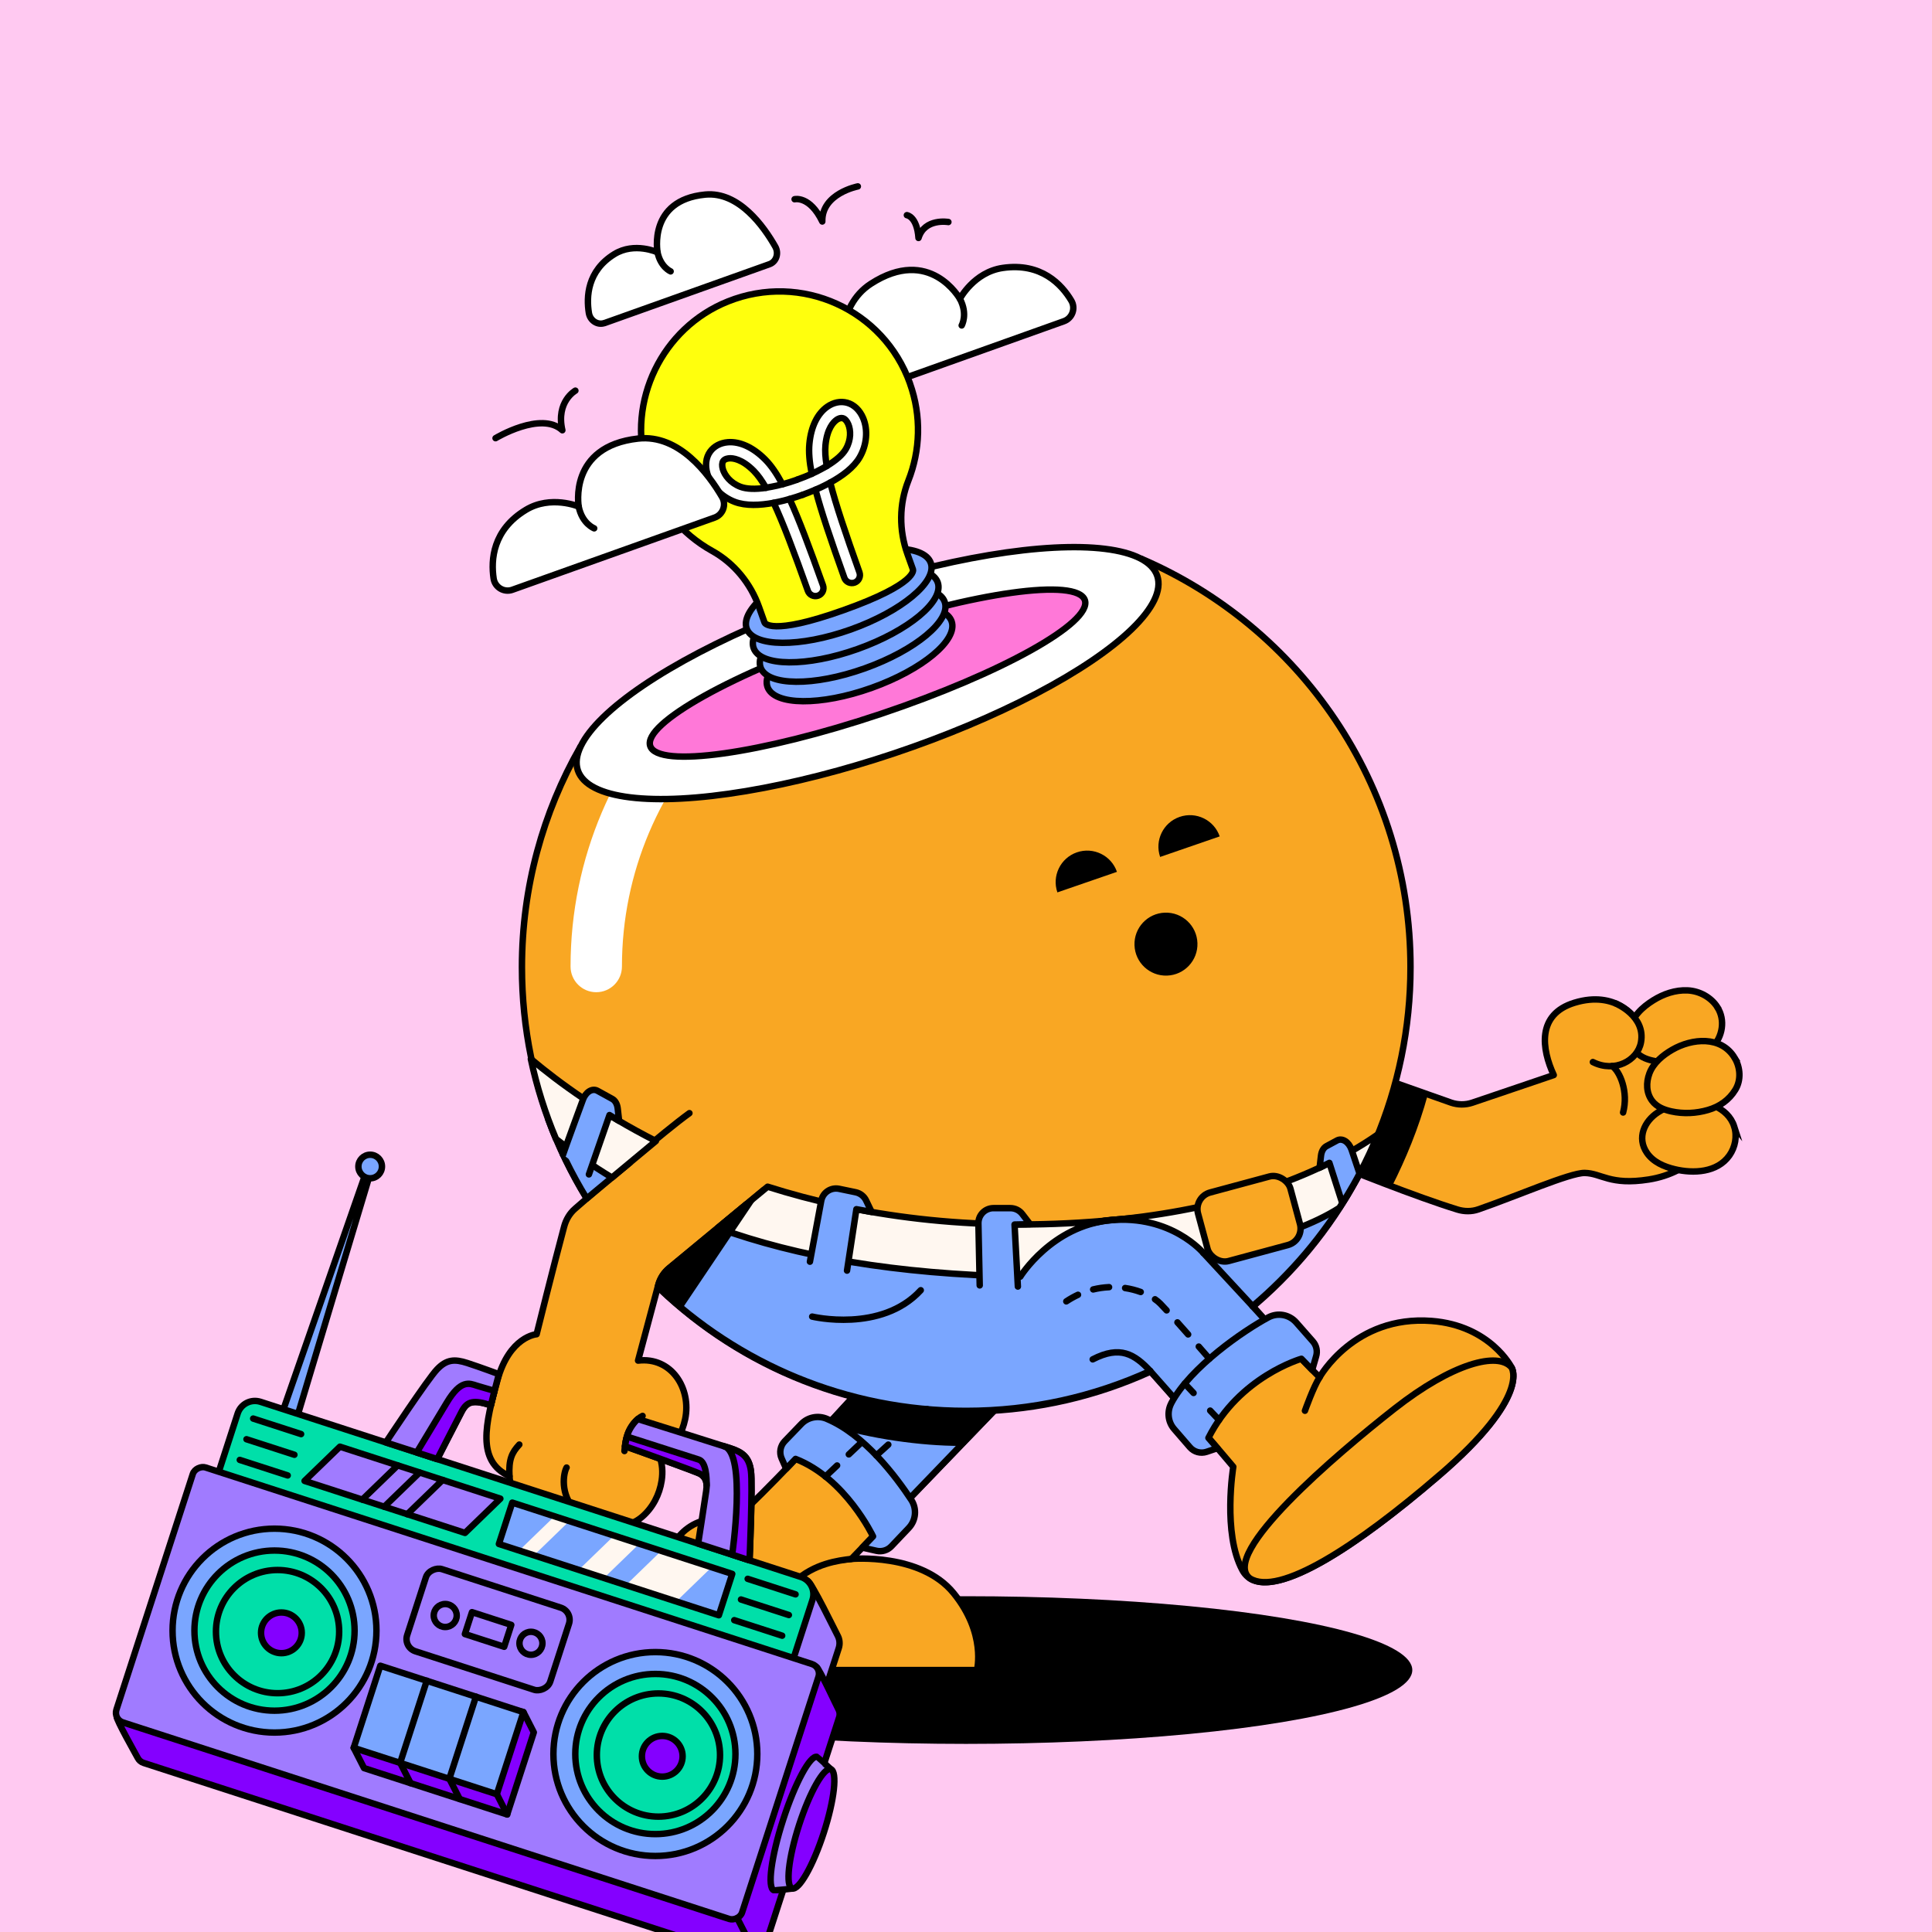 <?xml version="1.0" encoding="UTF-8"?>
<svg xmlns="http://www.w3.org/2000/svg" viewBox="0 0 600 600">
<rect x="0" y="0" width="600" height="600" fill="#333333" stroke="none"/>
<svg id="uuid-47722c1a-ec94-491f-b9ae-69c2f5e8f75c" data-name="BACKGROUND" xmlns="http://www.w3.org/2000/svg" viewBox="0 0 600 600"><defs><style>
      .uuid-ab0c32c0-b20c-4bf1-888e-57f882ba1299 {
        fill: #ffc9f1;
      }
    </style></defs><rect class="uuid-ab0c32c0-b20c-4bf1-888e-57f882ba1299" x="-1" y="-1" width="602" height="602"/></svg>
<svg id="uuid-f7144243-e6cd-4cab-932b-c5be46c6fb36" data-name="BACKGROUND" xmlns="http://www.w3.org/2000/svg" viewBox="0 0 600 600"><defs><style>
      .uuid-ee344cb6-6f49-4a63-aa7b-6b97f7278011, .uuid-2df137ed-1d1c-4841-89ca-f7589125bd76 {
        fill: #fff;
      }

      .uuid-2df137ed-1d1c-4841-89ca-f7589125bd76, .uuid-00c9b4c2-3408-4d90-88df-0016a53fdc8b, .uuid-9c4e21ff-8a5c-4860-9f42-740e78ff2dc7, .uuid-2a45fb5d-1b56-43fa-8c8f-251b0f959774, .uuid-53cf4bc2-4135-41a5-b8b2-af79dfc57a4e, .uuid-c8ed7fb8-48a5-4e1d-9b4a-eac3ff2accd7, .uuid-b11951d9-d6a4-4c59-b0b3-fb834948f050 {
        stroke: #000;
        stroke-width: 2px;
      }

      .uuid-2df137ed-1d1c-4841-89ca-f7589125bd76, .uuid-00c9b4c2-3408-4d90-88df-0016a53fdc8b, .uuid-2a45fb5d-1b56-43fa-8c8f-251b0f959774, .uuid-c8ed7fb8-48a5-4e1d-9b4a-eac3ff2accd7 {
        stroke-miterlimit: 10;
      }

      .uuid-2df137ed-1d1c-4841-89ca-f7589125bd76, .uuid-9c4e21ff-8a5c-4860-9f42-740e78ff2dc7, .uuid-2a45fb5d-1b56-43fa-8c8f-251b0f959774, .uuid-53cf4bc2-4135-41a5-b8b2-af79dfc57a4e, .uuid-c8ed7fb8-48a5-4e1d-9b4a-eac3ff2accd7 {
        stroke-linecap: round;
      }

      .uuid-00c9b4c2-3408-4d90-88df-0016a53fdc8b, .uuid-53cf4bc2-4135-41a5-b8b2-af79dfc57a4e, .uuid-c8ed7fb8-48a5-4e1d-9b4a-eac3ff2accd7, .uuid-b11951d9-d6a4-4c59-b0b3-fb834948f050 {
        fill: #f9a723;
      }

      .uuid-9c4e21ff-8a5c-4860-9f42-740e78ff2dc7 {
        fill: none;
      }

      .uuid-9c4e21ff-8a5c-4860-9f42-740e78ff2dc7, .uuid-53cf4bc2-4135-41a5-b8b2-af79dfc57a4e, .uuid-b11951d9-d6a4-4c59-b0b3-fb834948f050 {
        stroke-linejoin: round;
      }

      .uuid-2a45fb5d-1b56-43fa-8c8f-251b0f959774 {
        fill: #ff78d8;
      }
    </style></defs><path class="uuid-53cf4bc2-4135-41a5-b8b2-af79dfc57a4e" d="m409.81,359.6c9.2,3.77,29.89,12.05,42.79,16.03,2.11.65,4.41.69,6.5-.04,11.79-4.08,28.47-11.39,33.03-11.32,5.25.08,7.8,3.93,19.88,2.04,13.36-2.1,22.43-11.99,20.93-23.3-4.21-43.28-25.18-26.79-25.18-26.79,0,0-5.84-8.75-18.76-4.82-11.83,3.6-10.2,14.44-6.47,22.47l-25.29,8.58c-2.14.72-4.45.71-6.59-.02l-35.7-12.61"/><path class="uuid-c8ed7fb8-48a5-4e1d-9b4a-eac3ff2accd7" d="m533.36,312.82c2.5,3.94,1.62,9.14-1.57,12.4-2.47,2.53-5.88,3.88-9.32,4.4-2.8.43-5.7.42-8.49-.08-2.14-.39-4.29-1.1-5.79-2.75-1.66-1.83-2.27-4.46-1.98-6.87.51-4.17,3.84-7.14,7.22-9.26,3.17-1.98,6.86-3.26,10.64-3.09,3.8.18,7.36,2.19,9.3,5.24Z"/><path class="uuid-c8ed7fb8-48a5-4e1d-9b4a-eac3ff2accd7" d="m538.57,349.84c.97,3.03.32,6.43-1.5,9.01-3.77,5.33-11.17,5.65-16.96,4.27-3.31-.79-6.69-2.21-8.67-5.13-3.13-4.61-.82-9.79,3.48-12.56,2.58-1.66,5.61-2.67,8.63-3.14,5.73-.89,13.1,1.51,15.03,7.56Z"/><path class="uuid-c8ed7fb8-48a5-4e1d-9b4a-eac3ff2accd7" d="m538.71,328.53c1.8,2.99,2.06,6.89.22,9.9-1.95,3.2-4.94,5.25-8.49,6.28-3.66,1.07-7.64,1.27-11.4.44-2.25-.5-4.53-1.38-5.96-3.28-1.86-2.47-1.89-5.68-.85-8.49,1.2-3.24,4.17-5.69,7.09-7.37,6.15-3.56,15.21-4.43,19.39,2.52Z"/><path class="uuid-c8ed7fb8-48a5-4e1d-9b4a-eac3ff2accd7" d="m501.85,311.68s9.27,3.84,7.77,12.02c-1.04,5.68-8.17,9.55-14.94,6.13"/><path class="uuid-9c4e21ff-8a5c-4860-9f42-740e78ff2dc7" d="m500.67,331.08c2.41,1.63,5.11,8.04,3.4,14.42"/><path d="m443.44,339.88c-2.88,10.58-6.94,20.23-11.17,28.59-10.17-3.78-21.16-9.53-27-11.93l11.83-26.02,26.35,9.36Z"/><ellipse cx="300" cy="518.65" rx="138.6" ry="22.93"/><path class="uuid-00c9b4c2-3408-4d90-88df-0016a53fdc8b" d="m319.36,427.14c-1.16,1.05-54.95,57-54.95,57,0,0,21.51-1.95,31.74,10.62,10.23,12.57,7.26,23.89,7.26,23.89h-66.9s-28.69-36.17-28.69-36.17c0,0,3.74-13.4,20.44-10.59,20.9-19.38,55.52-59.13,55.52-59.13l35.59,14.38Z"/><path d="m283.78,412.76l31.28,12.64-3.24,9.5c-2.93,3.03-9.76,10.12-13.64,14.14-11.92,0-27.98-2.13-41.33-6.37,13.95-15.1,26.93-29.92,26.93-29.92Z"/><path class="uuid-00c9b4c2-3408-4d90-88df-0016a53fdc8b" d="m354.45,173.54l-.11.27-174.2,58.29c-11.49,20.13-18.05,43.43-18.05,68.27,0,76.2,61.77,137.98,137.97,137.98s137.98-61.77,137.98-137.98c0-56.89-34.43-105.72-83.58-126.83Z"/><path class="uuid-9c4e21ff-8a5c-4860-9f42-740e78ff2dc7" d="m264.41,484.14c-4.06.49-11.49,1.36-17.85,7.23"/><path class="uuid-ee344cb6-6f49-4a63-aa7b-6b97f7278011" d="m185.17,308.14c-4.41,0-7.98-3.57-7.98-7.98,0-67.74,55.11-122.86,122.86-122.86,4.41,0,7.98,3.57,7.98,7.98s-3.57,7.98-7.98,7.98c-58.94,0-106.9,47.95-106.9,106.9,0,4.41-3.57,7.98-7.98,7.98Z"/><path d="m203.75,397.46l34.2-27.46-24.86,36.3c-6.73-5.1-3.66-2.61-9.34-8.83Z"/><path class="uuid-b11951d9-d6a4-4c59-b0b3-fb834948f050" d="m323.72,387.31c19.14-13.4,39.15-11.3,55.52,7.36,19.6,22.35,30.57,33.06,30.57,33.06,0,0,10.74-19.34,34.77-17.5,18.26,1.4,24.84,14.43,24.84,14.43,0,0,6.21,8.82-22.45,33.5-28.66,24.68-54.93,40.92-61.14,29.46-6.21-11.46-2.82-32.1-2.82-32.1,0,0-22.02-26.09-27.94-32.01-6.79-6.79-15.71-1.36-15.71-1.36"/><path class="uuid-00c9b4c2-3408-4d90-88df-0016a53fdc8b" d="m446.97,458.17c-25.89,22.29-49.82,37.69-58.79,32.02-9.77-7.44,26.84-38.54,44.88-52.7,18.04-14.16,32.17-17.82,36.36-12.81,0,0,6.21,8.82-22.45,33.5Z"/><path class="uuid-9c4e21ff-8a5c-4860-9f42-740e78ff2dc7" d="m409.81,427.74c-1.89,2.86-4.55,10.38-4.55,10.38"/><ellipse class="uuid-2df137ed-1d1c-4841-89ca-f7589125bd76" cx="269.41" cy="209.07" rx="94.9" ry="26.25" transform="translate(-52.5 96.54) rotate(-18.55)"/><ellipse class="uuid-2a45fb5d-1b56-43fa-8c8f-251b0f959774" cx="269.41" cy="209.07" rx="71.19" ry="13.32" transform="translate(-52.5 96.54) rotate(-18.55)"/><g><path class="uuid-53cf4bc2-4135-41a5-b8b2-af79dfc57a4e" d="m214.11,345.7c-8.05,5.83-25.34,20.79-35.52,29.67-1.67,1.45-2.82,3.41-3.39,5.55-3.14,11.67-8.55,33.44-8.55,33.44,0,0-8.42.58-12.19,14.35-3.64,13.3-6.64,25.06,3.77,29.75.35,7.47,7.51,15.45,19.2,9.41.14-.06,1.32,1.32,1.44,1.45,2.64,2.7,6.36,4.45,10.13,4.81,3.65.36,7.61-.67,10.43-3.08,3.29-2.81,5.4-6.94,6.05-11.2.4-2.61.26-5.31-.75-7.78,0,0,6.2-2.51,8.05-11.34,1.99-9.49-4.22-19.42-14.62-18.18l6.17-23.11c.51-2.2,1.74-4.16,3.49-5.59l29.38-24.3"/><path class="uuid-9c4e21ff-8a5c-4860-9f42-740e78ff2dc7" d="m204.73,452.06c-1.37-3.47-5.39-7.08-9-6.88"/><path class="uuid-9c4e21ff-8a5c-4860-9f42-740e78ff2dc7" d="m178.86,469.3c-5.16-5.27-3.82-11.97-2.9-13.54"/><path class="uuid-9c4e21ff-8a5c-4860-9f42-740e78ff2dc7" d="m158.22,458.45c-.27-5.22.73-7.32,3.06-9.83"/><path class="uuid-9c4e21ff-8a5c-4860-9f42-740e78ff2dc7" d="m193.93,450.63c.14-2.07.48-4.16,1.32-6.06.85-1.95,2.36-3.88,4.31-4.85"/></g></svg>
<svg id="uuid-d68fbb24-c0f3-4dee-920e-134d781fb2e1" data-name="BODY" xmlns="http://www.w3.org/2000/svg" viewBox="0 0 600 600"><path d="m378.79,259.75c-1.76-5.11-7.33-7.82-12.44-6.06s-7.82,7.33-6.06,12.44"/><circle cx="362.12" cy="293.18" r="9.78" transform="translate(-9.59 12.26) rotate(-1.91)"/><path d="m346.88,270.76c-1.76-5.11-7.33-7.82-12.44-6.06-5.11,1.76-7.82,7.33-6.06,12.44"/></svg>
<svg id="uuid-95b5227d-2769-4238-a500-dd358444bba0" data-name="BODY" xmlns="http://www.w3.org/2000/svg" viewBox="0 0 600 600"><defs><style>
      .uuid-254d1ac9-1134-416c-b624-beaaa8dc301f {
        fill: #7aa6ff;
      }

      .uuid-254d1ac9-1134-416c-b624-beaaa8dc301f, .uuid-428efed7-69bb-4902-ba4b-68e9e234b259, .uuid-a3189951-741a-4377-bc06-daef984417cb {
        stroke-width: 2px;
      }

      .uuid-254d1ac9-1134-416c-b624-beaaa8dc301f, .uuid-428efed7-69bb-4902-ba4b-68e9e234b259, .uuid-a3189951-741a-4377-bc06-daef984417cb, .uuid-15b1d1c2-0816-4703-a22f-7fb2bc142205 {
        stroke: #000;
        stroke-linecap: round;
        stroke-linejoin: round;
      }

      .uuid-428efed7-69bb-4902-ba4b-68e9e234b259 {
        fill: #fff7f0;
      }

      .uuid-a3189951-741a-4377-bc06-daef984417cb {
        fill: none;
      }

      .uuid-15b1d1c2-0816-4703-a22f-7fb2bc142205 {
        fill: #f9a723;
        stroke-width: 2px;
      }
    </style></defs><g id="uuid-35c559f7-0283-4aa7-9b92-d34f2741af7b" data-name="uuid-605b41a0-aa5b-46b1-a8cc-7a7388354e5f"><g><g><path class="uuid-254d1ac9-1134-416c-b624-beaaa8dc301f" d="m265.06,433.71l-12.83,13.93,24.11,24.11,32.61-33.86s-9.11-3.01-21.05-4.93c-11.93-1.92-22.84.76-22.84.76h0Z"/><path d="m283.78,412.76l31.28,12.64-3.24,9.5c-2.93,3.03-9.76,10.12-13.64,14.14-11.92,0-27.98-2.13-41.33-6.37,13.95-15.1,26.93-29.92,26.93-29.92h0Z"/><path class="uuid-254d1ac9-1134-416c-b624-beaaa8dc301f" d="m256.75,440.63c11.72,4.9,21.56,18.02,26.25,25.16,1.8,2.74,1.48,6.36-.78,8.74l-5.4,5.69c-1.18,1.24-2.92,1.77-4.59,1.4l-4.44-1,3.34-3.48s-8.51-18.01-24.06-24.06l-2.92,3.05-1.41-3.2c-.8-1.8-.42-3.91.94-5.33l5.18-5.38c2.04-2.12,5.18-2.73,7.89-1.6h0Z"/></g><g><path class="uuid-254d1ac9-1134-416c-b624-beaaa8dc301f" d="m195.72,360.99c-9.29-4.19-17.84-8.74-25.47-13.44,3.18,8.66,7.21,16.91,11.97,24.66l13.5-11.22h0Z"/><path class="uuid-254d1ac9-1134-416c-b624-beaaa8dc301f" d="m418.95,370.3c-24.03,7.71-48.97,5.83-75.98,8.83-39.41,8.01-77.99,4.3-111.27-5.07l-23.9,19.76c-1.62,1.34-2.78,3.14-3.33,5.17l-.18.65c24.83,23.86,58.55,38.52,95.7,38.52,20.42,0,39.8-4.45,57.24-12.4,0,0-.01.03-.01.03l10.9,12.33,27.36-25.36-6.48-7.1s-.02,0-.02,0c11.86-10,22.01-21.95,29.96-35.36h0Z"/></g><g><path class="uuid-428efed7-69bb-4902-ba4b-68e9e234b259" d="m203.69,354.36c-17.08-8.69-30-18.05-38.83-25.49,1.83,8.61,4.46,16.91,7.81,24.84,5.47,4.27,11.23,8.27,17.37,12l13.65-11.35Z"/><path class="uuid-428efed7-69bb-4902-ba4b-68e9e234b259" d="m342.98,379.13c-41.76,3.6-76.57-1.71-104.59-10.59l-15.49,12.81c24.69,8.91,54.95,14.31,93.96,15.13,0,0,9.76-15.82,28.03-17.52,18.89-1.76,28.81,10.15,28.81,10.15,0,0,26.43-3.81,42.25-13.99,4.66-7.17,8.68-14.8,11.96-22.81-22.27,15.48-52.65,24.04-84.93,26.82h0Z"/></g><path class="uuid-254d1ac9-1134-416c-b624-beaaa8dc301f" d="m363.75,435.78c5.95-11.23,22.62-22.64,30.16-26.66,2.9-1.55,6.47-.89,8.64,1.58l5.18,5.89c1.13,1.29,1.5,3.07.98,4.7l-1.2,4.15-3.35-3.46s-19.28,5.51-28.87,24.58l2.77,3.19-3.32,1.12c-1.87.63-3.93.07-5.22-1.43l-4.89-5.65c-1.93-2.23-2.25-5.4-.87-8.01h0Z"/><path class="uuid-254d1ac9-1134-416c-b624-beaaa8dc301f" d="m251.53,391.83l3.51-18.9c.48-2.58,2.98-4.26,5.55-3.73l5.12,1.06c1.43.3,2.64,1.24,3.27,2.56l1.72,3.58-4.74-.87-2.91,19.07"/><path class="uuid-254d1ac9-1134-416c-b624-beaaa8dc301f" d="m304.26,399.19l-.41-19.21c-.06-2.62,2.06-4.78,4.68-4.78h5.23c1.46,0,2.84.67,3.72,1.83l2.42,3.15-4.82.11,1.03,19.26"/><path class="uuid-254d1ac9-1134-416c-b624-beaaa8dc301f" d="m416.88,373.71l-4.03-12.57-3.04,1.52.44-3.75c.16-1.38.79-2.47,1.7-2.96l3.26-1.76c1.64-.88,3.68.41,4.53,2.87,0,0,1.79,5.26,2.48,7.39-2.03,4.03-5.35,9.26-5.35,9.26h0Z"/><path class="uuid-254d1ac9-1134-416c-b624-beaaa8dc301f" d="m182.89,364.72l6.4-18.43,2.98,1.81-.44-3.87c-.16-1.38-.79-2.47-1.7-2.96l-4.6-2.53c-1.64-.88-3.68.41-4.53,2.87,0,0-5.46,14.85-6.15,16.97"/><rect class="uuid-15b1d1c2-0816-4703-a22f-7fb2bc142205" x="373.04" y="367.45" width="29.72" height="22.05" rx="5.33" ry="5.33" transform="translate(-85.21 114.14) rotate(-15.1)"/><g><path class="uuid-a3189951-741a-4377-bc06-daef984417cb" d="m252.23,408.88s21.46,5.16,33.72-8.19"/><g><path d="m378.59,441.98c-.27,0-.53-.11-.73-.31l-2.75-2.91c-.38-.4-.36-1.03.04-1.41.4-.38,1.03-.36,1.41.04l2.75,2.91c.38.4.36,1.03-.04,1.41-.19.18-.44.27-.69.27h0Z"/><path d="m370.68,433.6c-.27,0-.53-.11-.73-.31l-2.75-2.91c-.38-.4-.36-1.03.04-1.41s1.03-.36,1.41.04l2.75,2.91c.38.4.36,1.03-.04,1.41-.19.18-.44.27-.69.27h0Z"/></g><path d="m375.6,422.97c-.28,0-.56-.12-.76-.34,0,0-1.36-1.57-3.3-3.78-.36-.42-.32-1.05.09-1.41.42-.36,1.05-.32,1.41.09,1.94,2.21,3.3,3.78,3.3,3.78.36.42.32,1.05-.1,1.41-.19.16-.42.25-.66.25h0Zm-6.61-7.55c-.28,0-.55-.11-.75-.34-1.1-1.24-2.23-2.52-3.32-3.74-.37-.41-.33-1.04.08-1.41.41-.37,1.04-.33,1.41.08,1.09,1.22,2.23,2.51,3.33,3.75.37.41.33,1.05-.09,1.41-.19.17-.43.25-.66.25h0Zm-6.68-7.47c-.27,0-.54-.11-.74-.32-.76-.83-1.41-1.53-1.91-2.04-.41-.43-.93-.85-1.53-1.27-.45-.31-.57-.94-.25-1.39.31-.45.94-.57,1.39-.25.71.49,1.32,1,1.82,1.52.51.52,1.18,1.24,1.95,2.08.37.41.35,1.04-.06,1.41-.19.18-.43.26-.68.26h0Zm-31.16-2.79c-.32,0-.64-.16-.83-.45-.31-.46-.18-1.08.28-1.39,1.21-.81,2.48-1.52,3.76-2.12.5-.23,1.1-.02,1.33.48.23.5.02,1.1-.48,1.33-1.19.56-2.37,1.22-3.5,1.97-.17.11-.36.17-.55.17h0Zm23.1-2.92c-.11,0-.23-.02-.34-.06-1.48-.54-3.04-.94-4.64-1.18-.55-.08-.92-.59-.84-1.14.08-.55.59-.92,1.14-.84,1.73.26,3.43.69,5.03,1.28.52.19.79.76.6,1.28-.15.41-.53.66-.94.66h0Zm-14.76-.79c-.45,0-.86-.31-.97-.76-.13-.54.2-1.08.73-1.21,1.68-.41,3.41-.66,5.14-.74.55-.02,1.02.4,1.04.96s-.4,1.02-.96,1.04c-1.6.07-3.2.3-4.75.68-.08.02-.16.03-.24.03h0Z"/><path d="m272.16,453c-.27,0-.54-.11-.74-.33-.37-.41-.34-1.04.07-1.41l3.71-3.36c.41-.37,1.04-.34,1.41.07.37.41.34,1.04-.07,1.41l-3.71,3.36c-.19.17-.43.26-.67.26h0Zm7.41-6.71c-.27,0-.54-.11-.74-.33-.37-.41-.34-1.04.07-1.41l3.71-3.36c.41-.37,1.04-.34,1.41.07.37.41.34,1.04-.07,1.41l-3.71,3.36c-.19.17-.43.26-.67.26h0Zm7.41-6.71c-.27,0-.54-.11-.74-.33-.37-.41-.34-1.04.07-1.41l1.02-.93c.41-.37,1.04-.34,1.41.07.37.41.34,1.04-.07,1.41l-1.02.93c-.19.17-.43.26-.67.26h0Z"/><path d="m256.35,459.55c-.26,0-.53-.1-.73-.31-.38-.4-.36-1.03.04-1.41l3.63-3.44c.4-.38,1.03-.36,1.41.04.38.4.36,1.03-.04,1.41l-3.63,3.44c-.19.18-.44.27-.69.27h0Zm7.26-6.88c-.26,0-.53-.1-.73-.31-.38-.4-.36-1.03.04-1.41l3.63-3.44c.4-.38,1.03-.36,1.41.04.38.4.36,1.03-.04,1.41l-3.63,3.44c-.19.18-.44.27-.69.27h0Z"/><path class="uuid-a3189951-741a-4377-bc06-daef984417cb" d="m357.23,425.79c-4.86-5.22-9.35-8.05-17.88-3.63"/><line class="uuid-a3189951-741a-4377-bc06-daef984417cb" x1="373.7" y1="389.11" x2="389.02" y2="405.66"/></g><path d="m236.76,369.41l-24.81,36.89c-6.13-4.65-8.2-5.86-6.62-10.11-.38-.43,31.43-26.78,31.43-26.78h0Z"/></g></g></svg>
<svg id="uuid-55ecc028-236b-4107-a473-b463f673f86d" data-name="BODY" xmlns="http://www.w3.org/2000/svg" xmlns:xlink="http://www.w3.org/1999/xlink" viewBox="0 0 600 600"><defs><style>
      .uuid-f7cf47f1-387c-40c0-8451-efa3e1f48bb3, .uuid-6ab753ec-842d-4635-8bda-4f11118cf21d, .uuid-e45dda09-b6fd-469a-8eb9-5847bc51013b, .uuid-b4015b0b-b5a2-4504-ab5f-b3dc7c0f0bea, .uuid-b1a063f9-d398-49ac-8717-dedd55fd17c7 {
        fill: none;
      }

      .uuid-6ab753ec-842d-4635-8bda-4f11118cf21d {
        clip-path: url(#uuid-cd30974c-211b-420c-b621-0d4b41918d4b);
      }

      .uuid-e45dda09-b6fd-469a-8eb9-5847bc51013b {
        clip-path: url(#uuid-0ad76e5b-fc91-46c9-818d-ed4d146208f8);
      }

      .uuid-8a193521-0ef5-4407-9ee8-bb4ebcd57992, .uuid-acba282c-cbdd-4fe6-aee3-1b2aaa578edb, .uuid-d76bb13e-79ef-4d22-868e-758f3fc81ba4, .uuid-7ca8cd12-c4ef-474d-b7e8-9ac616bc8090, .uuid-53cbd553-6925-4261-892e-503624ed011f, .uuid-8318a3fb-8d6a-4db7-b071-a15a473496d3, .uuid-93feedb8-91e3-42a2-bd0a-197c246fdb2b, .uuid-aa1376c1-8f7a-4198-be7e-f0dfeb7eba4b, .uuid-b4015b0b-b5a2-4504-ab5f-b3dc7c0f0bea, .uuid-b1a063f9-d398-49ac-8717-dedd55fd17c7 {
        stroke: #000;
        stroke-linecap: round;
        stroke-linejoin: round;
      }

      .uuid-8a193521-0ef5-4407-9ee8-bb4ebcd57992, .uuid-acba282c-cbdd-4fe6-aee3-1b2aaa578edb, .uuid-124c2ab5-3017-4aff-88c5-916403019659 {
        fill: #7aa6ff;
      }

      .uuid-8a193521-0ef5-4407-9ee8-bb4ebcd57992, .uuid-7ca8cd12-c4ef-474d-b7e8-9ac616bc8090, .uuid-53cbd553-6925-4261-892e-503624ed011f, .uuid-93feedb8-91e3-42a2-bd0a-197c246fdb2b, .uuid-b4015b0b-b5a2-4504-ab5f-b3dc7c0f0bea {
        stroke-width: 2px;
      }

      .uuid-acba282c-cbdd-4fe6-aee3-1b2aaa578edb, .uuid-8318a3fb-8d6a-4db7-b071-a15a473496d3, .uuid-aa1376c1-8f7a-4198-be7e-f0dfeb7eba4b, .uuid-b1a063f9-d398-49ac-8717-dedd55fd17c7 {
        stroke-width: 2px;
      }

      .uuid-d76bb13e-79ef-4d22-868e-758f3fc81ba4 {
        stroke-width: 2px;
      }

      .uuid-d76bb13e-79ef-4d22-868e-758f3fc81ba4, .uuid-7ca8cd12-c4ef-474d-b7e8-9ac616bc8090 {
        fill: #8400ff;
      }

      .uuid-66f64252-28db-40bd-8f2c-f28f22893256 {
        fill: #fff7f0;
      }

      .uuid-53cbd553-6925-4261-892e-503624ed011f, .uuid-8318a3fb-8d6a-4db7-b071-a15a473496d3 {
        fill: #a07bff;
      }

      .uuid-93feedb8-91e3-42a2-bd0a-197c246fdb2b, .uuid-aa1376c1-8f7a-4198-be7e-f0dfeb7eba4b {
        fill: #00dfa9;
      }
    </style><clipPath id="uuid-0ad76e5b-fc91-46c9-818d-ed4d146208f8"><rect class="uuid-f7cf47f1-387c-40c0-8451-efa3e1f48bb3" x="16.46" y="333.04" width="288" height="266.96"/></clipPath><clipPath id="uuid-cd30974c-211b-420c-b621-0d4b41918d4b"><rect class="uuid-f7cf47f1-387c-40c0-8451-efa3e1f48bb3" x="184.41" y="448.21" width="13.5" height="71.81" transform="translate(-328.3 516.71) rotate(-72.04)"/></clipPath></defs><g id="uuid-c271d4e6-0ed9-43ec-a6eb-586182258769" data-name="uuid-aa1a3761-725c-4c6a-bb08-3b927dabb1b6"><g class="uuid-e45dda09-b6fd-469a-8eb9-5847bc51013b"><g><g><polygon class="uuid-8a193521-0ef5-4407-9ee8-bb4ebcd57992" points="91.61 442.3 86.94 440.79 114.36 362.08 115.56 362.47 91.61 442.3"/><circle class="uuid-8a193521-0ef5-4407-9ee8-bb4ebcd57992" cx="114.96" cy="362.27" r="3.66"/></g><g><path class="uuid-53cbd553-6925-4261-892e-503624ed011f" d="m250.78,490.94l-162.48-40.18c-2.64-.86-5.48.59-6.33,3.23l-6.05,18.67c-.86,2.64.59,5.48,3.23,6.33l168.95,54.76c2.64.86,5.48-.59,6.33-3.23l6.05-18.67c.45-1.38.27-2.81-.38-3.98-.6-1.08-8.05-16.51-9.32-16.92h0Z"/><path class="uuid-aa1376c1-8f7a-4198-be7e-f0dfeb7eba4b" d="m80.92,435.35l167.79,54.38c2.96.96,4.58,4.14,3.62,7.1l-7.41,22.87-178.52-57.86,7.41-22.87c.96-2.96,4.14-4.58,7.1-3.62Z"/><g><polygon class="uuid-53cbd553-6925-4261-892e-503624ed011f" points="144.41 476.06 94.59 459.91 105.57 449.28 155.39 465.42 144.41 476.06"/><g><line class="uuid-b4015b0b-b5a2-4504-ab5f-b3dc7c0f0bea" x1="126.49" y1="470.25" x2="137.47" y2="459.61"/><line class="uuid-b4015b0b-b5a2-4504-ab5f-b3dc7c0f0bea" x1="119.33" y1="467.93" x2="130.31" y2="457.3"/><line class="uuid-b4015b0b-b5a2-4504-ab5f-b3dc7c0f0bea" x1="112.52" y1="465.72" x2="123.5" y2="455.09"/></g></g><g><rect class="uuid-124c2ab5-3017-4aff-88c5-916403019659" x="184.41" y="448.21" width="13.5" height="71.81" transform="translate(-328.3 516.71) rotate(-72.04)"/><g class="uuid-6ab753ec-842d-4635-8bda-4f11118cf21d"><g><polygon class="uuid-66f64252-28db-40bd-8f2c-f28f22893256" points="210.04 497.33 194.4 492.26 205.38 481.62 221.02 486.69 210.04 497.33"/><polygon class="uuid-66f64252-28db-40bd-8f2c-f28f22893256" points="187.58 490.05 179.76 487.51 190.74 476.88 198.56 479.41 187.58 490.05"/><polygon class="uuid-66f64252-28db-40bd-8f2c-f28f22893256" points="165.85 483 161.25 481.51 172.23 470.88 176.83 472.37 165.85 483"/></g></g><rect class="uuid-b1a063f9-d398-49ac-8717-dedd55fd17c7" x="184.41" y="448.21" width="13.5" height="71.81" transform="translate(-328.3 516.71) rotate(-72.04)"/></g><g><line class="uuid-b4015b0b-b5a2-4504-ab5f-b3dc7c0f0bea" x1="78.63" y1="440.55" x2="93.51" y2="445.37"/><line class="uuid-b4015b0b-b5a2-4504-ab5f-b3dc7c0f0bea" x1="74.47" y1="453.39" x2="89.35" y2="458.21"/><line class="uuid-b4015b0b-b5a2-4504-ab5f-b3dc7c0f0bea" x1="76.55" y1="446.97" x2="91.43" y2="451.79"/></g><g><line class="uuid-b4015b0b-b5a2-4504-ab5f-b3dc7c0f0bea" x1="232.2" y1="490.32" x2="247.07" y2="495.14"/><line class="uuid-b4015b0b-b5a2-4504-ab5f-b3dc7c0f0bea" x1="228.03" y1="503.16" x2="242.91" y2="507.98"/><line class="uuid-b4015b0b-b5a2-4504-ab5f-b3dc7c0f0bea" x1="230.12" y1="496.74" x2="244.99" y2="501.56"/></g></g><g><path class="uuid-7ca8cd12-c4ef-474d-b7e8-9ac616bc8090" d="m232.92,608.52l-188.32-61.03c-.83-.27-1.47-.85-1.83-1.56s-6.8-12.03-6.53-12.86l30.07-62.74c.54-1.65,2.31-2.56,3.96-2.02l183.3,49.39c.76.25,6.38,12.41,6.76,13.05.44.75.57,1.67.28,2.56l-23.72,73.19c-.54,1.65-2.31,2.56-3.96,2.02h0Z"/><rect class="uuid-8318a3fb-8d6a-4db7-b071-a15a473496d3" x="103.55" y="423.69" width="83.23" height="204.26" rx="3.15" ry="3.15" transform="translate(-399.79 501.8) rotate(-72.04)"/><line class="uuid-b4015b0b-b5a2-4504-ab5f-b3dc7c0f0bea" x1="235.39" y1="608.29" x2="228.96" y2="595.7"/></g><g><circle class="uuid-8a193521-0ef5-4407-9ee8-bb4ebcd57992" cx="85.25" cy="506.4" r="31.66"/><circle class="uuid-93feedb8-91e3-42a2-bd0a-197c246fdb2b" cx="85.25" cy="506.4" r="24.87"/><circle class="uuid-b4015b0b-b5a2-4504-ab5f-b3dc7c0f0bea" cx="86.2" cy="506.71" r="19.13"/><circle class="uuid-7ca8cd12-c4ef-474d-b7e8-9ac616bc8090" cx="87.39" cy="507.09" r="6.32"/></g><g><circle class="uuid-8a193521-0ef5-4407-9ee8-bb4ebcd57992" cx="203.53" cy="544.73" r="31.66"/><circle class="uuid-93feedb8-91e3-42a2-bd0a-197c246fdb2b" cx="203.53" cy="544.73" r="24.87"/><circle class="uuid-b4015b0b-b5a2-4504-ab5f-b3dc7c0f0bea" cx="204.48" cy="545.04" r="19.13"/><circle class="uuid-7ca8cd12-c4ef-474d-b7e8-9ac616bc8090" cx="205.67" cy="545.43" r="6.32"/></g><g><g><rect class="uuid-b1a063f9-d398-49ac-8717-dedd55fd17c7" x="148.01" y="499.61" width="7.15" height="12.83" transform="translate(-376.53 494.21) rotate(-72.04)"/><circle class="uuid-b4015b0b-b5a2-4504-ab5f-b3dc7c0f0bea" cx="138.27" cy="501.71" r="3.57"/><circle class="uuid-b4015b0b-b5a2-4504-ab5f-b3dc7c0f0bea" cx="164.89" cy="510.34" r="3.57"/></g><rect class="uuid-b1a063f9-d398-49ac-8717-dedd55fd17c7" x="138.18" y="482.66" width="26.81" height="46.72" rx="3.97" ry="3.97" transform="translate(-376.53 494.21) rotate(-72.04)"/></g><g><polygon class="uuid-7ca8cd12-c4ef-474d-b7e8-9ac616bc8090" points="157.51 563.5 113.06 549.1 109.84 542.79 121.33 523.59 162.56 531.69 165.78 538 157.51 563.5"/><rect class="uuid-acba282c-cbdd-4fe6-aee3-1b2aaa578edb" x="122.8" y="513.88" width="26.81" height="46.72" transform="translate(-416.86 501.17) rotate(-72.04)"/><polyline class="uuid-b4015b0b-b5a2-4504-ab5f-b3dc7c0f0bea" points="127.51 553.78 124.28 547.45 132.54 521.96"/><polyline class="uuid-b4015b0b-b5a2-4504-ab5f-b3dc7c0f0bea" points="142.78 558.73 139.55 552.4 147.81 526.91"/><line class="uuid-b4015b0b-b5a2-4504-ab5f-b3dc7c0f0bea" x1="154.29" y1="557.19" x2="157.51" y2="563.5"/></g><path class="uuid-53cbd553-6925-4261-892e-503624ed011f" d="m245.96,586.54c-.21.07-5.45.56-5.62.5-2.11-.68-.82-10.51,2.89-21.95,3.71-11.44,8.43-20.16,10.54-19.47.1.03,4.15,3.73,4.23,3.8,1.73,1.42-9.72,36.37-12.03,37.12h0Z"/><ellipse class="uuid-d76bb13e-79ef-4d22-868e-758f3fc81ba4" cx="252" cy="567.93" rx="19.46" ry="4.02" transform="translate(-365.96 632.55) rotate(-72.04)"/><g><path class="uuid-53cbd553-6925-4261-892e-503624ed011f" d="m152.45,436.42s.66-2.76,1.4-5.54,1.09-4.12,1.09-4.12c0,0-5.88-2.19-9.8-3.46-3.92-1.27-6.41-1.17-9.39,1.94-2.97,3.11-15.92,22.72-15.92,22.72l15.96,5.17s5.87-11.48,7.58-14.75,3.7-3.7,9.07-1.96h0Z"/><path class="uuid-7ca8cd12-c4ef-474d-b7e8-9ac616bc8090" d="m152.45,436.42s.5-2.1,1.12-4.48c-2.12-.62-4.79-1.37-5.52-1.61-2.23-.72-4.92-2.05-9.31,5.29-3.09,5.15-7.16,11.9-9.31,15.45h0l6.37,2.06s5.87-11.48,7.58-14.75c1.71-3.27,3.7-3.7,9.07-1.96Z"/></g><g><path class="uuid-53cbd553-6925-4261-892e-503624ed011f" d="m194.13,449.15s.25-2.82,1.22-4.81c1.13-2.3,2.73-3.64,2.73-3.64,0,0,24.75,7.78,28.66,9.04,3.92,1.27,5.88,2.81,6.46,7.08s-.43,27.74-.43,27.74l-15.96-5.17s1.99-12.74,2.51-16.4c.24-1.66.18-2.89-.46-3.9-.31-.49-.76-.93-1.38-1.34-.91-.6-21.63-8.04-23.37-8.61h0Z"/><path class="uuid-7ca8cd12-c4ef-474d-b7e8-9ac616bc8090" d="m233.21,456.83c-.58-4.26-2.55-5.81-6.46-7.08l-1.83-.59c7.01,2.27,2.46,33.66,2.46,33.66l5.4,1.75s1.02-23.47.43-27.74h0Z"/><path class="uuid-7ca8cd12-c4ef-474d-b7e8-9ac616bc8090" d="m218.87,459.1c.39.62.55,1.34.57,2.18.05-2.37-.14-7.25-2.42-7.99-2.34-.76-16.13-5.17-22.32-7.15-.43,1.56-.56,3.02-.56,3.02,1.74.56,22.46,8,23.37,8.61.62.41,1.07.85,1.38,1.34h0Z"/></g></g></g></g></svg>
<svg id="uuid-499a4094-d166-418c-a33c-d07543a88333" data-name="BODY" xmlns="http://www.w3.org/2000/svg" xmlns:xlink="http://www.w3.org/1999/xlink" viewBox="0 0 600 600"><defs><style>
      .uuid-76e919c8-f769-4746-9f54-c052f2839f0b, .uuid-3577aa37-3100-467b-bbbd-ee2c590872d6, .uuid-79007a77-5932-4ed7-86d6-b7f735da2a3f {
        fill: none;
      }

      .uuid-000301ee-73bf-4908-838f-f0acc3cafb97 {
        fill: #7aa6ff;
        stroke-width: 2px;
      }

      .uuid-000301ee-73bf-4908-838f-f0acc3cafb97, .uuid-cd01507f-41e2-4af0-8521-a8f3d5b2032c, .uuid-ad3e7142-bf3e-4804-b7ac-b75c86c32751, .uuid-3577aa37-3100-467b-bbbd-ee2c590872d6 {
        stroke: #000;
        stroke-linecap: round;
        stroke-linejoin: round;
      }

      .uuid-cd01507f-41e2-4af0-8521-a8f3d5b2032c {
        fill: #ffff0d;
      }

      .uuid-cd01507f-41e2-4af0-8521-a8f3d5b2032c, .uuid-ad3e7142-bf3e-4804-b7ac-b75c86c32751, .uuid-3577aa37-3100-467b-bbbd-ee2c590872d6 {
        stroke-width: 2px;
      }

      .uuid-ad3e7142-bf3e-4804-b7ac-b75c86c32751 {
        fill: #fff;
      }

      .uuid-79007a77-5932-4ed7-86d6-b7f735da2a3f {
        clip-path: url(#uuid-ce0777ef-ae89-43b1-bc43-aff59ad98230);
      }
    </style><clipPath id="uuid-ce0777ef-ae89-43b1-bc43-aff59ad98230"><rect class="uuid-76e919c8-f769-4746-9f54-c052f2839f0b" x="622" y="0" width="356.77" height="259.02"/></clipPath></defs><g id="uuid-3edb28fb-1dc5-4fe3-b8f5-b89a21cbec72" data-name="uuid-d8bf4a7d-ed85-4a3e-a407-7d1570284e6b"><g id="uuid-48f3e834-e885-438b-a9bd-fa187af06f63" data-name="uuid-1dd71221-1f4e-4737-8065-faffc7160480"><g><ellipse class="uuid-000301ee-73bf-4908-838f-f0acc3cafb97" cx="266.94" cy="203.15" rx="30.35" ry="11.13" transform="translate(-52.75 101.53) rotate(-19.64)"/><ellipse class="uuid-000301ee-73bf-4908-838f-f0acc3cafb97" cx="264.79" cy="197.11" rx="30.35" ry="11.13" transform="translate(-50.84 100.45) rotate(-19.64)"/><ellipse class="uuid-000301ee-73bf-4908-838f-f0acc3cafb97" cx="262.63" cy="191.07" rx="30.35" ry="11.13" transform="translate(-48.94 99.38) rotate(-19.64)"/><ellipse class="uuid-000301ee-73bf-4908-838f-f0acc3cafb97" cx="260.47" cy="185.02" rx="30.35" ry="11.13" transform="translate(-47.03 98.3) rotate(-19.64)"/></g><g><path class="uuid-ad3e7142-bf3e-4804-b7ac-b75c86c32751" d="m330.41,99.76l-62.82,22.42c-2.6.93-5.39-.74-5.83-3.47-1.29-8.1-2.08-23.59,8.68-30.57,18.38-11.91,27.66,4.66,27.66,4.66,0,0,4.36-8.28,13.29-9.59,11.98-1.75,18.34,5.15,21.32,10.16,1.41,2.38.3,5.46-2.31,6.39h0Z"/><path class="uuid-ad3e7142-bf3e-4804-b7ac-b75c86c32751" d="m298.11,92.8c2.54,4.8.55,8.27.55,8.27"/></g><g><path class="uuid-cd01507f-41e2-4af0-8521-a8f3d5b2032c" d="m282.6,119.07c-8.17-22.91-33.78-34.59-56.57-25.44-20.44,8.2-31.46,30.96-25.19,52.08,3.36,11.33,10.89,20.15,20.34,25.4,6.82,3.79,11.92,10.06,14.54,17.4l1.72,4.83s1.55,4.35,24.6-3.88c23.05-8.22,21.5-12.57,21.5-12.57l-1.73-4.83c-2.63-7.38-2.6-15.48.28-22.77,3.69-9.34,4.14-20.01.5-30.21h0Z"/><g><path class="uuid-ad3e7142-bf3e-4804-b7ac-b75c86c32751" d="m249.28,153.66c-1.16.41-2.54.87-4.06,1.31,2.91,6.34,6.15,15,10.37,26.82.46,1.3-.21,2.73-1.51,3.19s-2.73-.21-3.19-1.51c-4.37-12.24-7.7-21.09-10.62-27.31-4.18.78-8.65,1.01-12.11-.31-4.08-1.56-7.33-4.89-8.47-8.69-.77-2.57-.47-5.08.84-6.89,1.23-1.7,3.19-2.74,5.52-2.93,3.76-.29,7.87,1.61,11.59,5.36,1.83,1.85,3.56,4.34,5.36,7.71,1.49-.4,3.03-.89,4.63-1.45m-22.07-6.45c-.42.15-.75.38-.96.68-.38.53-.42,1.48-.11,2.53.55,1.84,2.28,4.25,5.46,5.46,1.86.71,4.61.8,7.94.32-1.29-2.26-2.54-3.99-3.8-5.27-3.73-3.76-6.59-3.98-7.64-3.89-.33.03-.62.09-.89.18h0Z"/><path class="uuid-ad3e7142-bf3e-4804-b7ac-b75c86c32751" d="m237.86,151.48s3.08-.49,5.11-1.08"/><path class="uuid-ad3e7142-bf3e-4804-b7ac-b75c86c32751" d="m240.26,156.15s2.72-.5,4.96-1.18"/><path class="uuid-ad3e7142-bf3e-4804-b7ac-b75c86c32751" d="m247.6,148.95c1.59-.57,3.1-1.17,4.5-1.8-.74-3.75-.98-6.77-.73-9.36.5-5.26,2.48-9.34,5.57-11.49,1.92-1.34,4.1-1.77,6.12-1.23,2.15.58,3.98,2.33,5.01,4.8,1.53,3.67,1.12,8.3-1.05,12.09-1.85,3.22-5.45,5.87-9.18,7.91,1.68,6.67,4.7,15.63,9.07,27.87.46,1.3-.21,2.73-1.51,3.19-1.3.46-2.73-.21-3.19-1.51-4.22-11.82-7.18-20.57-8.95-27.33-1.45.62-2.81,1.15-3.97,1.56m10.52-23.25c-.87.6-2.95,2.58-3.45,7.85-.17,1.78-.04,3.91.39,6.48,2.88-1.73,4.96-3.55,5.94-5.27,1.7-2.95,1.51-5.91.77-7.68-.42-1.01-1.05-1.72-1.68-1.89-.36-.1-.76-.07-1.18.08-.26.09-.53.24-.8.42h0Z"/><path class="uuid-ad3e7142-bf3e-4804-b7ac-b75c86c32751" d="m256.74,144.74s-2.7,1.57-4.64,2.4"/><path class="uuid-ad3e7142-bf3e-4804-b7ac-b75c86c32751" d="m257.84,149.87s-2.42,1.34-4.59,2.22"/></g></g><g><path class="uuid-ad3e7142-bf3e-4804-b7ac-b75c86c32751" d="m159.12,183.16l62.82-22.42c2.6-.93,3.7-3.99,2.31-6.37-4.14-7.09-13.32-19.58-26.07-18.17-21.77,2.41-18.46,21.12-18.46,21.12,0,0-8.62-3.65-16.35.99-10.38,6.23-10.94,15.6-10.07,21.36.41,2.74,3.22,4.42,5.83,3.49h0Z"/><path class="uuid-ad3e7142-bf3e-4804-b7ac-b75c86c32751" d="m179.72,157.33c1.07,5.32,4.81,6.75,4.81,6.75"/></g><g><path class="uuid-ad3e7142-bf3e-4804-b7ac-b75c86c32751" d="m187.72,100.34l51.25-18.29c2.12-.76,2.98-3.38,1.79-5.47-3.52-6.2-11.29-17.15-21.74-16.15-17.85,1.71-14.81,17.93-14.81,17.93,0,0-7.15-3.3-13.42.57-8.43,5.2-8.72,13.3-7.91,18.28.39,2.37,2.72,3.87,4.85,3.11h0Z"/><path class="uuid-ad3e7142-bf3e-4804-b7ac-b75c86c32751" d="m204.2,78.36c.97,4.61,4.07,5.92,4.07,5.92"/></g><path class="uuid-3577aa37-3100-467b-bbbd-ee2c590872d6" d="m153.9,136.08s14.12-8.54,20.74-2.46c-2.05-8.89,4.05-12.3,4.05-12.3"/><path class="uuid-3577aa37-3100-467b-bbbd-ee2c590872d6" d="m266.41,57.89s-11.26,2.17-11.04,10.9c-3.89-8.07-8.6-6.92-8.6-6.92"/><path class="uuid-3577aa37-3100-467b-bbbd-ee2c590872d6" d="m294.53,68.95s-7.36-1.3-9.28,4.95c-.47-6.71-3.61-7.08-3.61-7.08"/></g></g><g id="uuid-d91b92b5-8f94-44f5-918e-22daf6ee3a0b" data-name="uuid-e7813b6f-2e9c-4ced-a089-4ee6c80ec3de"><g id="uuid-f225defe-e3c7-4b99-a35f-f82dd7397eda" data-name="uuid-a396a31d-4a55-404b-af28-89c8152d84a8"><g class="uuid-79007a77-5932-4ed7-86d6-b7f735da2a3f"><path class="uuid-cd01507f-41e2-4af0-8521-a8f3d5b2032c" d="m643.84-3.16h-47.46s16.55,65.86,104.09,137.39c42.59,34.8,80.9,50.61,123.9,98.29,0,0,4.35,5.26,26.05.81,0,0-11.34-27.93-32.91-47.67-21.57-19.74-59.06-42.39-92.22-73.14-33.17-30.74-60.94-72.81-81.44-115.69Z"/></g></g></g></svg>
</svg>